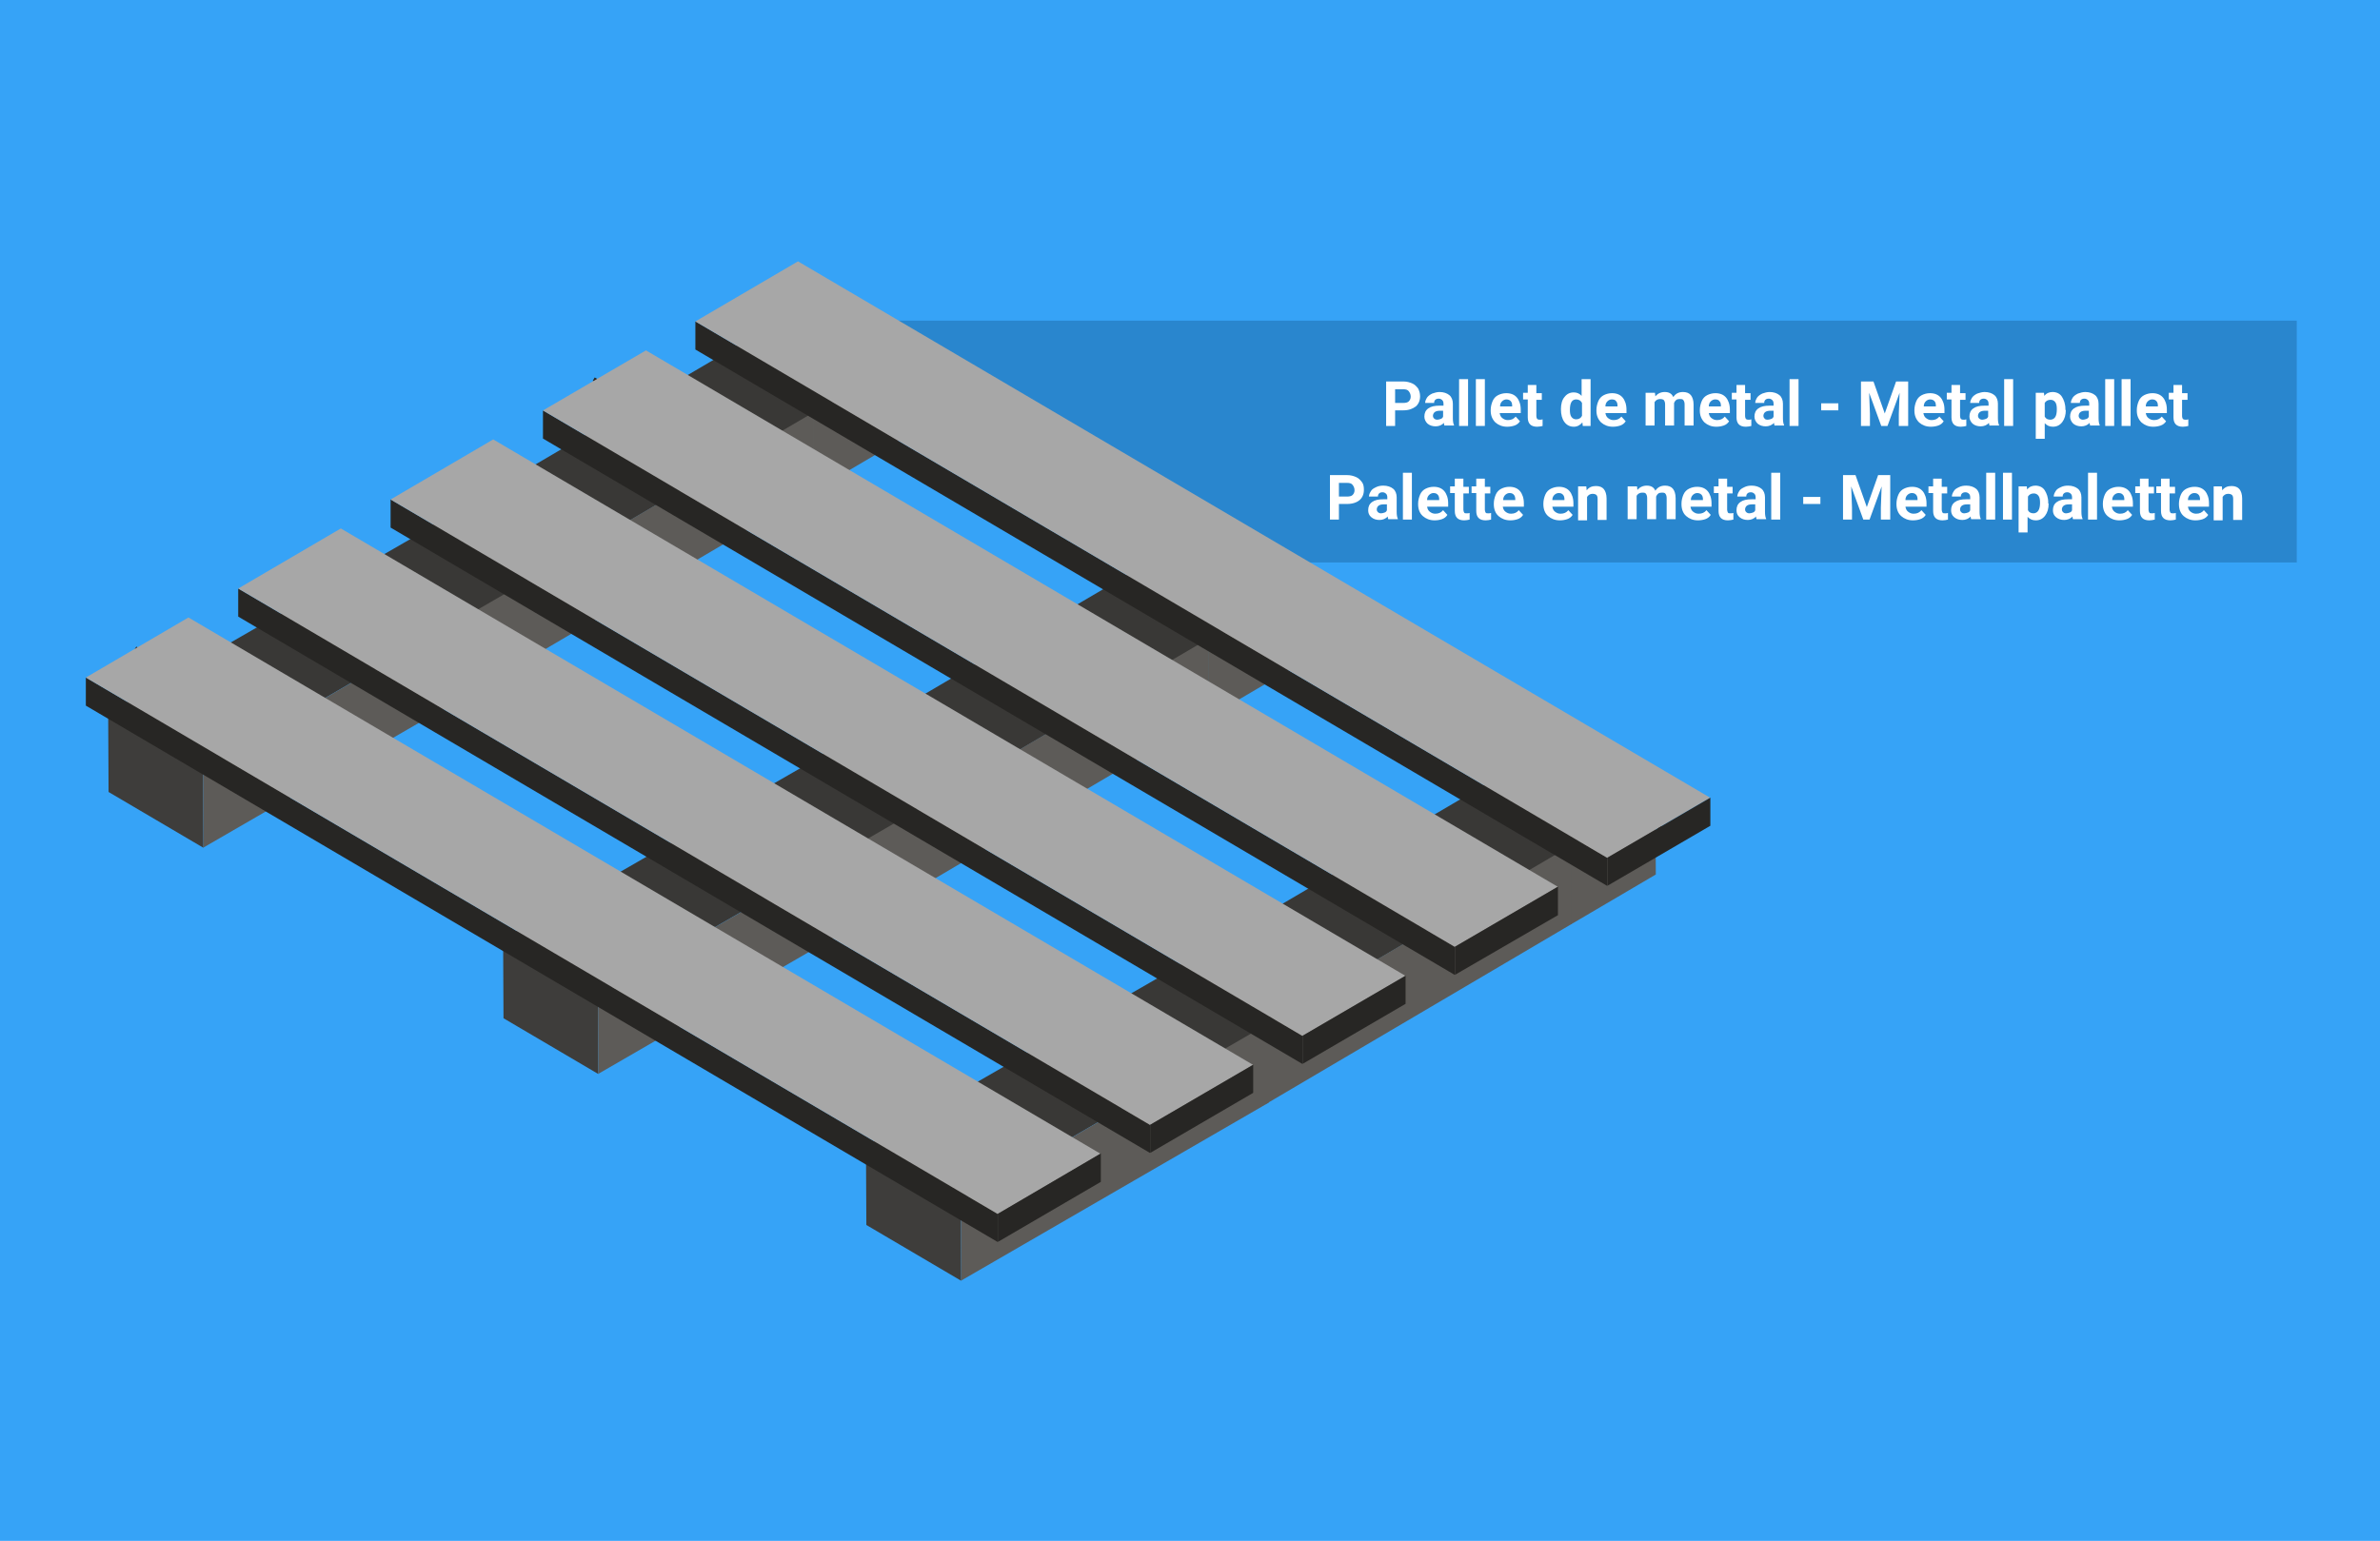 <?xml version="1.0" encoding="utf-8"?>
<!-- Generator: Adobe Illustrator 25.2.3, SVG Export Plug-In . SVG Version: 6.00 Build 0)  -->
<svg version="1.1" id="Capa_1" xmlns="http://www.w3.org/2000/svg" xmlns:xlink="http://www.w3.org/1999/xlink" x="0px" y="0px"
	 viewBox="0 0 610 395" style="enable-background:new 0 0 610 395;" xml:space="preserve">
<style type="text/css">
	.st0{fill:#36A3F7;}
	.st1{fill:none;stroke:#272624;}
	.st2{fill:#2986CE;}
	.st3{enable-background:new    ;}
	.st4{fill:#FFFFFF;}
	.st5{fill:#393836;}
	.st6{fill:#5D5B58;}
	.st7{fill:#3E3D3B;}
	.st8{fill:#272624;}
	.st9{fill:#A7A7A7;}
</style>
<g id="Grupo_146946" transform="translate(6201 -200)">
	<g id="Grupo_102783" transform="translate(-88 201)">
		<path id="Trazado_159227" class="st0" d="M-6113-1h610v395h-610V-1z"/>
		<g id="Grupo_102777" transform="translate(-16.83 -31.308)">
			<line id="Línea_338" class="st1" x1="-6061.5" y1="196.5" x2="-5826.5" y2="334.5"/>
			<line id="Línea_339" class="st1" x1="-6021.5" y1="174.5" x2="-5786.5" y2="312.5"/>
			<line id="Línea_340" class="st1" x1="-5983.5" y1="151.5" x2="-5748.5" y2="289.5"/>
			<line id="Línea_341" class="st1" x1="-5944" y1="127.5" x2="-5709" y2="265.5"/>
			<line id="Línea_342" class="st1" x1="-5904" y1="105.5" x2="-5669" y2="243.5"/>
			<g id="Grupo_102774">
				<path id="Trazado_159226" class="st2" d="M-5868.7,112.5h361.2v62h-301.7L-5868.7,112.5z"/>
				<g class="st3">
					<path class="st4" d="M-5738.6,135.5v4h-2.3v-11.4h4.4c0.9,0,1.6,0.2,2.3,0.5s1.1,0.8,1.5,1.3c0.3,0.6,0.5,1.2,0.5,2
						c0,1.1-0.4,2-1.1,2.6c-0.8,0.6-1.8,1-3.2,1H-5738.6z M-5738.6,133.6h2.1c0.6,0,1.1-0.1,1.4-0.4c0.3-0.3,0.5-0.7,0.5-1.2
						c0-0.6-0.2-1-0.5-1.4s-0.8-0.5-1.4-0.5h-2.1V133.6z"/>
					<path class="st4" d="M-5725.9,139.5c-0.1-0.2-0.2-0.5-0.2-0.8c-0.5,0.6-1.3,0.9-2.1,0.9c-0.8,0-1.5-0.2-2.1-0.7
						c-0.5-0.5-0.8-1.1-0.8-1.8c0-0.9,0.3-1.6,1-2.1s1.6-0.7,2.9-0.7h1v-0.5c0-0.4-0.1-0.7-0.3-0.9c-0.2-0.2-0.5-0.4-0.9-0.4
						c-0.4,0-0.7,0.1-0.9,0.3c-0.2,0.2-0.3,0.4-0.3,0.8h-2.3c0-0.5,0.2-0.9,0.5-1.4c0.3-0.4,0.7-0.7,1.3-1c0.6-0.2,1.2-0.4,1.9-0.4
						c1,0,1.9,0.3,2.5,0.8c0.6,0.5,0.9,1.3,0.9,2.2v3.7c0,0.8,0.1,1.4,0.3,1.8v0.1H-5725.9z M-5727.8,137.9c0.3,0,0.6-0.1,0.9-0.2
						s0.5-0.3,0.6-0.6v-1.5h-0.8c-1.1,0-1.7,0.4-1.8,1.2l0,0.1c0,0.3,0.1,0.5,0.3,0.7C-5728.4,137.8-5728.1,137.9-5727.8,137.9z"/>
					<path class="st4" d="M-5719.9,139.5h-2.3v-12h2.3V139.5z"/>
					<path class="st4" d="M-5715.6,139.5h-2.3v-12h2.3V139.5z"/>
					<path class="st4" d="M-5709.9,139.7c-1.2,0-2.2-0.4-3-1.1c-0.8-0.8-1.2-1.8-1.2-3v-0.2c0-0.8,0.2-1.6,0.5-2.3s0.8-1.2,1.4-1.5
						s1.3-0.5,2.1-0.5c1.2,0,2.1,0.4,2.7,1.1s1,1.8,1,3.1v0.9h-5.4c0.1,0.6,0.3,1,0.7,1.3s0.8,0.5,1.4,0.5c0.9,0,1.5-0.3,2-0.9
						l1.1,1.2c-0.3,0.5-0.8,0.9-1.4,1.1S-5709.2,139.7-5709.9,139.7z M-5710.1,132.7c-0.4,0-0.8,0.2-1.1,0.5
						c-0.3,0.3-0.5,0.7-0.5,1.3h3.1v-0.2c0-0.5-0.1-0.9-0.4-1.2C-5709.3,132.8-5709.7,132.7-5710.1,132.7z"/>
					<path class="st4" d="M-5702.4,129v2.1h1.4v1.7h-1.4v4.2c0,0.3,0.1,0.5,0.2,0.7c0.1,0.1,0.3,0.2,0.7,0.2c0.2,0,0.5,0,0.7-0.1
						v1.7c-0.4,0.1-0.9,0.2-1.4,0.2c-1.6,0-2.4-0.8-2.4-2.4v-4.6h-1.2V131h1.2V129H-5702.4z"/>
					<path class="st4" d="M-5696.1,135.2c0-1.3,0.3-2.4,0.9-3.1c0.6-0.8,1.4-1.2,2.4-1.2c0.8,0,1.5,0.3,2,0.9v-4.3h2.3v12h-2
						l-0.1-0.9c-0.6,0.7-1.3,1.1-2.2,1.1c-1,0-1.8-0.4-2.4-1.2S-5696.1,136.6-5696.1,135.2z M-5693.8,135.4c0,0.8,0.1,1.4,0.4,1.8
						c0.3,0.4,0.7,0.6,1.2,0.6c0.7,0,1.2-0.3,1.5-0.9v-3.3c-0.3-0.6-0.8-0.9-1.5-0.9C-5693.3,132.7-5693.8,133.6-5693.8,135.4z"/>
					<path class="st4" d="M-5682.8,139.7c-1.2,0-2.2-0.4-3-1.1c-0.8-0.8-1.2-1.8-1.2-3v-0.2c0-0.8,0.2-1.6,0.5-2.3s0.8-1.2,1.4-1.5
						s1.3-0.5,2.1-0.5c1.2,0,2.1,0.4,2.7,1.1s1,1.8,1,3.1v0.9h-5.4c0.1,0.6,0.3,1,0.7,1.3s0.8,0.5,1.4,0.5c0.9,0,1.5-0.3,2-0.9
						l1.1,1.2c-0.3,0.5-0.8,0.9-1.4,1.1S-5682.1,139.7-5682.8,139.7z M-5683.1,132.7c-0.4,0-0.8,0.2-1.1,0.5
						c-0.3,0.3-0.5,0.7-0.5,1.3h3.1v-0.2c0-0.5-0.1-0.9-0.4-1.2C-5682.2,132.8-5682.6,132.7-5683.1,132.7z"/>
					<path class="st4" d="M-5672,131l0.1,0.9c0.6-0.7,1.4-1.1,2.4-1.1c1.1,0,1.8,0.4,2.2,1.3c0.6-0.9,1.4-1.3,2.5-1.3
						c0.9,0,1.6,0.3,2,0.8c0.4,0.5,0.7,1.3,0.7,2.4v5.4h-2.3v-5.4c0-0.5-0.1-0.8-0.3-1.1s-0.5-0.3-1-0.3c-0.7,0-1.1,0.3-1.4,1l0,5.8
						h-2.3v-5.4c0-0.5-0.1-0.8-0.3-1.1c-0.2-0.2-0.5-0.3-1-0.3c-0.6,0-1.1,0.3-1.4,0.8v6h-2.3V131H-5672z"/>
					<path class="st4" d="M-5656.3,139.7c-1.2,0-2.2-0.4-3-1.1c-0.8-0.8-1.2-1.8-1.2-3v-0.2c0-0.8,0.2-1.6,0.5-2.3s0.8-1.2,1.4-1.5
						s1.3-0.5,2.1-0.5c1.2,0,2.1,0.4,2.7,1.1s1,1.8,1,3.1v0.9h-5.4c0.1,0.6,0.3,1,0.7,1.3s0.8,0.5,1.4,0.5c0.9,0,1.5-0.3,2-0.9
						l1.1,1.2c-0.3,0.5-0.8,0.9-1.4,1.1S-5655.6,139.7-5656.3,139.7z M-5656.6,132.7c-0.4,0-0.8,0.2-1.1,0.5
						c-0.3,0.3-0.5,0.7-0.5,1.3h3.1v-0.2c0-0.5-0.1-0.9-0.4-1.2C-5655.7,132.8-5656.1,132.7-5656.6,132.7z"/>
					<path class="st4" d="M-5648.9,129v2.1h1.4v1.7h-1.4v4.2c0,0.3,0.1,0.5,0.2,0.7c0.1,0.1,0.3,0.2,0.7,0.2c0.2,0,0.5,0,0.7-0.1
						v1.7c-0.4,0.1-0.9,0.2-1.4,0.2c-1.6,0-2.4-0.8-2.4-2.4v-4.6h-1.2V131h1.2V129H-5648.9z"/>
					<path class="st4" d="M-5641.3,139.5c-0.1-0.2-0.2-0.5-0.2-0.8c-0.5,0.6-1.3,0.9-2.1,0.9c-0.8,0-1.5-0.2-2.1-0.7
						c-0.5-0.5-0.8-1.1-0.8-1.8c0-0.9,0.3-1.6,1-2.1s1.6-0.7,2.9-0.7h1v-0.5c0-0.4-0.1-0.7-0.3-0.9c-0.2-0.2-0.5-0.4-0.9-0.4
						c-0.4,0-0.7,0.1-0.9,0.3c-0.2,0.2-0.3,0.4-0.3,0.8h-2.3c0-0.5,0.2-0.9,0.5-1.4c0.3-0.4,0.7-0.7,1.3-1c0.6-0.2,1.2-0.4,1.9-0.4
						c1,0,1.9,0.3,2.5,0.8c0.6,0.5,0.9,1.3,0.9,2.2v3.7c0,0.8,0.1,1.4,0.3,1.8v0.1H-5641.3z M-5643.1,137.9c0.3,0,0.6-0.1,0.9-0.2
						s0.5-0.3,0.6-0.6v-1.5h-0.8c-1.1,0-1.7,0.4-1.8,1.2l0,0.1c0,0.3,0.1,0.5,0.3,0.7C-5643.8,137.8-5643.5,137.9-5643.1,137.9z"/>
					<path class="st4" d="M-5635.2,139.5h-2.3v-12h2.3V139.5z"/>
					<path class="st4" d="M-5625,135.5h-4.4v-1.8h4.4V135.5z"/>
					<path class="st4" d="M-5616,128.1l2.9,8.2l2.9-8.2h3.1v11.4h-2.4v-3.1l0.2-5.4l-3.1,8.5h-1.6l-3.1-8.5l0.2,5.4v3.1h-2.3v-11.4
						H-5616z"/>
					<path class="st4" d="M-5601.3,139.7c-1.2,0-2.2-0.4-3-1.1c-0.8-0.8-1.2-1.8-1.2-3v-0.2c0-0.8,0.2-1.6,0.5-2.3s0.8-1.2,1.4-1.5
						s1.3-0.5,2.1-0.5c1.2,0,2.1,0.4,2.7,1.1s1,1.8,1,3.1v0.9h-5.4c0.1,0.6,0.3,1,0.7,1.3s0.8,0.5,1.4,0.5c0.9,0,1.5-0.3,2-0.9
						l1.1,1.2c-0.3,0.5-0.8,0.9-1.4,1.1S-5600.6,139.7-5601.3,139.7z M-5601.5,132.7c-0.4,0-0.8,0.2-1.1,0.5
						c-0.3,0.3-0.5,0.7-0.5,1.3h3.1v-0.2c0-0.5-0.1-0.9-0.4-1.2C-5600.7,132.8-5601.1,132.7-5601.5,132.7z"/>
					<path class="st4" d="M-5593.8,129v2.1h1.4v1.7h-1.4v4.2c0,0.3,0.1,0.5,0.2,0.7c0.1,0.1,0.3,0.2,0.7,0.2c0.2,0,0.5,0,0.7-0.1
						v1.7c-0.4,0.1-0.9,0.2-1.4,0.2c-1.6,0-2.4-0.8-2.4-2.4v-4.6h-1.2V131h1.2V129H-5593.8z"/>
					<path class="st4" d="M-5586.2,139.5c-0.1-0.2-0.2-0.5-0.2-0.8c-0.5,0.6-1.3,0.9-2.1,0.9c-0.8,0-1.5-0.2-2.1-0.7
						c-0.5-0.5-0.8-1.1-0.8-1.8c0-0.9,0.3-1.6,1-2.1s1.6-0.7,2.9-0.7h1v-0.5c0-0.4-0.1-0.7-0.3-0.9c-0.2-0.2-0.5-0.4-0.9-0.4
						c-0.4,0-0.7,0.1-0.9,0.3c-0.2,0.2-0.3,0.4-0.3,0.8h-2.3c0-0.5,0.2-0.9,0.5-1.4c0.3-0.4,0.7-0.7,1.3-1c0.6-0.2,1.2-0.4,1.9-0.4
						c1,0,1.9,0.3,2.5,0.8c0.6,0.5,0.9,1.3,0.9,2.2v3.7c0,0.8,0.1,1.4,0.3,1.8v0.1H-5586.2z M-5588.1,137.9c0.3,0,0.6-0.1,0.9-0.2
						s0.5-0.3,0.6-0.6v-1.5h-0.8c-1.1,0-1.7,0.4-1.8,1.2l0,0.1c0,0.3,0.1,0.5,0.3,0.7C-5588.7,137.8-5588.4,137.9-5588.1,137.9z"/>
					<path class="st4" d="M-5580.2,139.5h-2.3v-12h2.3V139.5z"/>
					<path class="st4" d="M-5566.7,135.4c0,1.3-0.3,2.3-0.9,3.1c-0.6,0.8-1.4,1.2-2.4,1.2c-0.9,0-1.5-0.3-2.1-0.9v4h-2.3V131h2.1
						l0.1,0.8c0.5-0.7,1.3-1,2.1-1c1,0,1.9,0.4,2.4,1.2s0.9,1.8,0.9,3.2V135.4z M-5569,135.2c0-0.8-0.1-1.4-0.4-1.8
						c-0.3-0.4-0.7-0.6-1.2-0.6c-0.7,0-1.2,0.3-1.5,0.8v3.5c0.3,0.6,0.8,0.8,1.5,0.8C-5569.5,137.8-5569,137-5569,135.2z"/>
					<path class="st4" d="M-5560.4,139.5c-0.1-0.2-0.2-0.5-0.2-0.8c-0.5,0.6-1.3,0.9-2.1,0.9c-0.8,0-1.5-0.2-2.1-0.7
						c-0.5-0.5-0.8-1.1-0.8-1.8c0-0.9,0.3-1.6,1-2.1s1.6-0.7,2.9-0.7h1v-0.5c0-0.4-0.1-0.7-0.3-0.9c-0.2-0.2-0.5-0.4-0.9-0.4
						c-0.4,0-0.7,0.1-0.9,0.3c-0.2,0.2-0.3,0.4-0.3,0.8h-2.3c0-0.5,0.2-0.9,0.5-1.4c0.3-0.4,0.7-0.7,1.3-1c0.6-0.2,1.2-0.4,1.9-0.4
						c1,0,1.9,0.3,2.5,0.8c0.6,0.5,0.9,1.3,0.9,2.2v3.7c0,0.8,0.1,1.4,0.3,1.8v0.1H-5560.4z M-5562.3,137.9c0.3,0,0.6-0.1,0.9-0.2
						s0.5-0.3,0.6-0.6v-1.5h-0.8c-1.1,0-1.7,0.4-1.8,1.2l0,0.1c0,0.3,0.1,0.5,0.3,0.7C-5562.9,137.8-5562.6,137.9-5562.3,137.9z"/>
					<path class="st4" d="M-5554.3,139.5h-2.3v-12h2.3V139.5z"/>
					<path class="st4" d="M-5550.1,139.5h-2.3v-12h2.3V139.5z"/>
					<path class="st4" d="M-5544.3,139.7c-1.2,0-2.2-0.4-3-1.1c-0.8-0.8-1.2-1.8-1.2-3v-0.2c0-0.8,0.2-1.6,0.5-2.3s0.8-1.2,1.4-1.5
						s1.3-0.5,2.1-0.5c1.2,0,2.1,0.4,2.7,1.1s1,1.8,1,3.1v0.9h-5.4c0.1,0.6,0.3,1,0.7,1.3s0.8,0.5,1.4,0.5c0.9,0,1.5-0.3,2-0.9
						l1.1,1.2c-0.3,0.5-0.8,0.9-1.4,1.1S-5543.6,139.7-5544.3,139.7z M-5544.6,132.7c-0.4,0-0.8,0.2-1.1,0.5
						c-0.3,0.3-0.5,0.7-0.5,1.3h3.1v-0.2c0-0.5-0.1-0.9-0.4-1.2C-5543.8,132.8-5544.1,132.7-5544.6,132.7z"/>
					<path class="st4" d="M-5536.9,129v2.1h1.4v1.7h-1.4v4.2c0,0.3,0.1,0.5,0.2,0.7c0.1,0.1,0.3,0.2,0.7,0.2c0.2,0,0.5,0,0.7-0.1
						v1.7c-0.4,0.1-0.9,0.2-1.4,0.2c-1.6,0-2.4-0.8-2.4-2.4v-4.6h-1.2V131h1.2V129H-5536.9z"/>
				</g>
				<g class="st3">
					<path class="st4" d="M-5753,159.5v4h-2.3v-11.4h4.4c0.9,0,1.6,0.2,2.3,0.5s1.1,0.8,1.5,1.3s0.5,1.2,0.5,2c0,1.1-0.4,2-1.1,2.6
						s-1.8,1-3.2,1H-5753z M-5753,157.6h2.1c0.6,0,1.1-0.1,1.4-0.4s0.5-0.7,0.5-1.2c0-0.6-0.2-1-0.5-1.4s-0.8-0.5-1.4-0.5h-2.1
						V157.6z"/>
					<path class="st4" d="M-5740.3,163.5c-0.1-0.2-0.2-0.5-0.2-0.8c-0.5,0.6-1.3,0.9-2.1,0.9c-0.8,0-1.5-0.2-2.1-0.7
						s-0.8-1.1-0.8-1.8c0-0.9,0.3-1.6,1-2.1s1.6-0.7,2.9-0.7h1v-0.5c0-0.4-0.1-0.7-0.3-0.9s-0.5-0.4-0.9-0.4c-0.4,0-0.7,0.1-0.9,0.3
						s-0.3,0.4-0.3,0.8h-2.3c0-0.5,0.2-0.9,0.5-1.4s0.7-0.7,1.3-1s1.2-0.4,1.9-0.4c1,0,1.9,0.3,2.5,0.8s0.9,1.3,0.9,2.2v3.7
						c0,0.8,0.1,1.4,0.3,1.8v0.1H-5740.3z M-5742.2,161.9c0.3,0,0.6-0.1,0.9-0.2s0.5-0.3,0.6-0.6v-1.5h-0.8c-1.1,0-1.7,0.4-1.8,1.2
						l0,0.1c0,0.3,0.1,0.5,0.3,0.7S-5742.5,161.9-5742.2,161.9z"/>
					<path class="st4" d="M-5734.3,163.5h-2.3v-12h2.3V163.5z"/>
					<path class="st4" d="M-5728.5,163.7c-1.2,0-2.2-0.4-3-1.1s-1.2-1.8-1.2-3v-0.2c0-0.8,0.2-1.6,0.5-2.3s0.8-1.2,1.4-1.5
						s1.3-0.5,2.1-0.5c1.2,0,2.1,0.4,2.7,1.1s1,1.8,1,3.1v0.9h-5.4c0.1,0.6,0.3,1,0.7,1.3s0.8,0.5,1.4,0.5c0.9,0,1.5-0.3,2-0.9
						l1.1,1.2c-0.3,0.5-0.8,0.9-1.4,1.1S-5727.8,163.7-5728.5,163.7z M-5728.8,156.7c-0.4,0-0.8,0.2-1.1,0.5s-0.5,0.7-0.5,1.3h3.1
						v-0.2c0-0.5-0.1-0.9-0.4-1.2S-5728.3,156.7-5728.8,156.7z"/>
					<path class="st4" d="M-5721.1,153v2.1h1.4v1.7h-1.4v4.2c0,0.3,0.1,0.5,0.2,0.7s0.3,0.2,0.7,0.2c0.2,0,0.5,0,0.7-0.1v1.7
						c-0.4,0.1-0.9,0.2-1.4,0.2c-1.6,0-2.4-0.8-2.4-2.4v-4.6h-1.2V155h1.2V153H-5721.1z"/>
					<path class="st4" d="M-5715.6,153v2.1h1.4v1.7h-1.4v4.2c0,0.3,0.1,0.5,0.2,0.7s0.3,0.2,0.7,0.2c0.2,0,0.5,0,0.7-0.1v1.7
						c-0.4,0.1-0.9,0.2-1.4,0.2c-1.6,0-2.4-0.8-2.4-2.4v-4.6h-1.2V155h1.2V153H-5715.6z"/>
					<path class="st4" d="M-5709.1,163.7c-1.2,0-2.2-0.4-3-1.1s-1.2-1.8-1.2-3v-0.2c0-0.8,0.2-1.6,0.5-2.3s0.8-1.2,1.4-1.5
						s1.3-0.5,2.1-0.5c1.2,0,2.1,0.4,2.7,1.1s1,1.8,1,3.1v0.9h-5.4c0.1,0.6,0.3,1,0.7,1.3s0.8,0.5,1.4,0.5c0.9,0,1.5-0.3,2-0.9
						l1.1,1.2c-0.3,0.5-0.8,0.9-1.4,1.1S-5708.4,163.7-5709.1,163.7z M-5709.3,156.7c-0.4,0-0.8,0.2-1.1,0.5s-0.5,0.7-0.5,1.3h3.1
						v-0.2c0-0.5-0.1-0.9-0.4-1.2S-5708.8,156.7-5709.3,156.7z"/>
					<path class="st4" d="M-5696.4,163.7c-1.2,0-2.2-0.4-3-1.1s-1.2-1.8-1.2-3v-0.2c0-0.8,0.2-1.6,0.5-2.3s0.8-1.2,1.4-1.5
						s1.3-0.5,2.1-0.5c1.2,0,2.1,0.4,2.7,1.1s1,1.8,1,3.1v0.9h-5.4c0.1,0.6,0.3,1,0.7,1.3s0.8,0.5,1.4,0.5c0.9,0,1.5-0.3,2-0.9
						l1.1,1.2c-0.3,0.5-0.8,0.9-1.4,1.1S-5695.7,163.7-5696.4,163.7z M-5696.7,156.7c-0.4,0-0.8,0.2-1.1,0.5s-0.5,0.7-0.5,1.3h3.1
						v-0.2c0-0.5-0.1-0.9-0.4-1.2S-5696.2,156.7-5696.7,156.7z"/>
					<path class="st4" d="M-5689.6,155l0.1,1c0.6-0.8,1.4-1.1,2.4-1.1c0.9,0,1.6,0.3,2,0.8s0.7,1.3,0.7,2.4v5.5h-2.3v-5.4
						c0-0.5-0.1-0.8-0.3-1s-0.6-0.3-1-0.3c-0.6,0-1.1,0.3-1.4,0.8v6h-2.3V155H-5689.6z"/>
					<path class="st4" d="M-5676.6,155l0.1,0.9c0.6-0.7,1.4-1.1,2.4-1.1c1.1,0,1.8,0.4,2.2,1.3c0.6-0.9,1.4-1.3,2.5-1.3
						c0.9,0,1.6,0.3,2,0.8s0.7,1.3,0.7,2.4v5.4h-2.3v-5.4c0-0.5-0.1-0.8-0.3-1.1s-0.5-0.3-1-0.3c-0.7,0-1.1,0.3-1.4,1l0,5.8h-2.3
						v-5.4c0-0.5-0.1-0.8-0.3-1.1s-0.5-0.3-1-0.3c-0.6,0-1.1,0.3-1.4,0.8v6h-2.3V155H-5676.6z"/>
					<path class="st4" d="M-5661,163.7c-1.2,0-2.2-0.4-3-1.1s-1.2-1.8-1.2-3v-0.2c0-0.8,0.2-1.6,0.5-2.3s0.8-1.2,1.4-1.5
						s1.3-0.5,2.1-0.5c1.2,0,2.1,0.4,2.7,1.1s1,1.8,1,3.1v0.9h-5.4c0.1,0.6,0.3,1,0.7,1.3s0.8,0.5,1.4,0.5c0.9,0,1.5-0.3,2-0.9
						l1.1,1.2c-0.3,0.5-0.8,0.9-1.4,1.1S-5660.3,163.7-5661,163.7z M-5661.2,156.7c-0.4,0-0.8,0.2-1.1,0.5s-0.5,0.7-0.5,1.3h3.1
						v-0.2c0-0.5-0.1-0.9-0.4-1.2S-5660.8,156.7-5661.2,156.7z"/>
					<path class="st4" d="M-5653.5,153v2.1h1.4v1.7h-1.4v4.2c0,0.3,0.1,0.5,0.2,0.7s0.3,0.2,0.7,0.2c0.2,0,0.5,0,0.7-0.1v1.7
						c-0.4,0.1-0.9,0.2-1.4,0.2c-1.6,0-2.4-0.8-2.4-2.4v-4.6h-1.2V155h1.2V153H-5653.5z"/>
					<path class="st4" d="M-5645.9,163.5c-0.1-0.2-0.2-0.5-0.2-0.8c-0.5,0.6-1.3,0.9-2.1,0.9c-0.8,0-1.5-0.2-2.1-0.7
						s-0.8-1.1-0.8-1.8c0-0.9,0.3-1.6,1-2.1s1.6-0.7,2.9-0.7h1v-0.5c0-0.4-0.1-0.7-0.3-0.9s-0.5-0.4-0.9-0.4c-0.4,0-0.7,0.1-0.9,0.3
						s-0.3,0.4-0.3,0.8h-2.3c0-0.5,0.2-0.9,0.5-1.4s0.7-0.7,1.3-1s1.2-0.4,1.9-0.4c1,0,1.9,0.3,2.5,0.8s0.9,1.3,0.9,2.2v3.7
						c0,0.8,0.1,1.4,0.3,1.8v0.1H-5645.9z M-5647.8,161.9c0.3,0,0.6-0.1,0.9-0.2s0.5-0.3,0.6-0.6v-1.5h-0.8c-1.1,0-1.7,0.4-1.8,1.2
						l0,0.1c0,0.3,0.1,0.5,0.3,0.7S-5648.1,161.9-5647.8,161.9z"/>
					<path class="st4" d="M-5639.9,163.5h-2.3v-12h2.3V163.5z"/>
					<path class="st4" d="M-5629.6,159.5h-4.4v-1.8h4.4V159.5z"/>
					<path class="st4" d="M-5620.6,152.1l2.9,8.2l2.9-8.2h3.1v11.4h-2.4v-3.1l0.2-5.4l-3.1,8.5h-1.6l-3.1-8.5l0.2,5.4v3.1h-2.3
						v-11.4H-5620.6z"/>
					<path class="st4" d="M-5605.9,163.7c-1.2,0-2.2-0.4-3-1.1s-1.2-1.8-1.2-3v-0.2c0-0.8,0.2-1.6,0.5-2.3s0.8-1.2,1.4-1.5
						s1.3-0.5,2.1-0.5c1.2,0,2.1,0.4,2.7,1.1s1,1.8,1,3.1v0.9h-5.4c0.1,0.6,0.3,1,0.7,1.3s0.8,0.5,1.4,0.5c0.9,0,1.5-0.3,2-0.9
						l1.1,1.2c-0.3,0.5-0.8,0.9-1.4,1.1S-5605.2,163.7-5605.9,163.7z M-5606.2,156.7c-0.4,0-0.8,0.2-1.1,0.5s-0.5,0.7-0.5,1.3h3.1
						v-0.2c0-0.5-0.1-0.9-0.4-1.2S-5605.7,156.7-5606.2,156.7z"/>
					<path class="st4" d="M-5598.5,153v2.1h1.4v1.7h-1.4v4.2c0,0.3,0.1,0.5,0.2,0.7s0.3,0.2,0.7,0.2c0.2,0,0.5,0,0.7-0.1v1.7
						c-0.4,0.1-0.9,0.2-1.4,0.2c-1.6,0-2.4-0.8-2.4-2.4v-4.6h-1.2V155h1.2V153H-5598.5z"/>
					<path class="st4" d="M-5590.9,163.5c-0.1-0.2-0.2-0.5-0.2-0.8c-0.5,0.6-1.3,0.9-2.1,0.9c-0.8,0-1.5-0.2-2.1-0.7
						s-0.8-1.1-0.8-1.8c0-0.9,0.3-1.6,1-2.1s1.6-0.7,2.9-0.7h1v-0.5c0-0.4-0.1-0.7-0.3-0.9s-0.5-0.4-0.9-0.4c-0.4,0-0.7,0.1-0.9,0.3
						s-0.3,0.4-0.3,0.8h-2.3c0-0.5,0.2-0.9,0.5-1.4s0.7-0.7,1.3-1s1.2-0.4,1.9-0.4c1,0,1.9,0.3,2.5,0.8s0.9,1.3,0.9,2.2v3.7
						c0,0.8,0.1,1.4,0.3,1.8v0.1H-5590.9z M-5592.7,161.9c0.3,0,0.6-0.1,0.9-0.2s0.5-0.3,0.6-0.6v-1.5h-0.8c-1.1,0-1.7,0.4-1.8,1.2
						l0,0.1c0,0.3,0.1,0.5,0.3,0.7S-5593.1,161.9-5592.7,161.9z"/>
					<path class="st4" d="M-5584.8,163.5h-2.3v-12h2.3V163.5z"/>
					<path class="st4" d="M-5580.5,163.5h-2.3v-12h2.3V163.5z"/>
					<path class="st4" d="M-5571.1,159.4c0,1.3-0.3,2.3-0.9,3.1s-1.4,1.2-2.4,1.2c-0.9,0-1.5-0.3-2.1-0.9v4h-2.3V155h2.1l0.1,0.8
						c0.5-0.7,1.3-1,2.1-1c1,0,1.9,0.4,2.4,1.2s0.9,1.8,0.9,3.2V159.4z M-5573.3,159.2c0-0.8-0.1-1.4-0.4-1.8s-0.7-0.6-1.2-0.6
						c-0.7,0-1.2,0.3-1.5,0.8v3.5c0.3,0.6,0.8,0.8,1.5,0.8C-5573.9,161.8-5573.3,161-5573.3,159.2z"/>
					<path class="st4" d="M-5564.8,163.5c-0.1-0.2-0.2-0.5-0.2-0.8c-0.5,0.6-1.3,0.9-2.1,0.9c-0.8,0-1.5-0.2-2.1-0.7
						s-0.8-1.1-0.8-1.8c0-0.9,0.3-1.6,1-2.1s1.6-0.7,2.9-0.7h1v-0.5c0-0.4-0.1-0.7-0.3-0.9s-0.5-0.4-0.9-0.4c-0.4,0-0.7,0.1-0.9,0.3
						s-0.3,0.4-0.3,0.8h-2.3c0-0.5,0.2-0.9,0.5-1.4s0.7-0.7,1.3-1s1.2-0.4,1.9-0.4c1,0,1.9,0.3,2.5,0.8s0.9,1.3,0.9,2.2v3.7
						c0,0.8,0.1,1.4,0.3,1.8v0.1H-5564.8z M-5566.6,161.9c0.3,0,0.6-0.1,0.9-0.2s0.5-0.3,0.6-0.6v-1.5h-0.8c-1.1,0-1.7,0.4-1.8,1.2
						l0,0.1c0,0.3,0.1,0.5,0.3,0.7S-5567,161.9-5566.6,161.9z"/>
					<path class="st4" d="M-5558.7,163.5h-2.3v-12h2.3V163.5z"/>
					<path class="st4" d="M-5553,163.7c-1.2,0-2.2-0.4-3-1.1s-1.2-1.8-1.2-3v-0.2c0-0.8,0.2-1.6,0.5-2.3s0.8-1.2,1.4-1.5
						s1.3-0.5,2.1-0.5c1.2,0,2.1,0.4,2.7,1.1s1,1.8,1,3.1v0.9h-5.4c0.1,0.6,0.3,1,0.7,1.3s0.8,0.5,1.4,0.5c0.9,0,1.5-0.3,2-0.9
						l1.1,1.2c-0.3,0.5-0.8,0.9-1.4,1.1S-5552.3,163.7-5553,163.7z M-5553.2,156.7c-0.4,0-0.8,0.2-1.1,0.5s-0.5,0.7-0.5,1.3h3.1
						v-0.2c0-0.5-0.1-0.9-0.4-1.2S-5552.7,156.7-5553.2,156.7z"/>
					<path class="st4" d="M-5545.5,153v2.1h1.4v1.7h-1.4v4.2c0,0.3,0.1,0.5,0.2,0.7s0.3,0.2,0.7,0.2c0.2,0,0.5,0,0.7-0.1v1.7
						c-0.4,0.1-0.9,0.2-1.4,0.2c-1.6,0-2.4-0.8-2.4-2.4v-4.6h-1.2V155h1.2V153H-5545.5z"/>
					<path class="st4" d="M-5540.1,153v2.1h1.4v1.7h-1.4v4.2c0,0.3,0.1,0.5,0.2,0.7s0.3,0.2,0.7,0.2c0.2,0,0.5,0,0.7-0.1v1.7
						c-0.4,0.1-0.9,0.2-1.4,0.2c-1.6,0-2.4-0.8-2.4-2.4v-4.6h-1.2V155h1.2V153H-5540.1z"/>
					<path class="st4" d="M-5533.5,163.7c-1.2,0-2.2-0.4-3-1.1s-1.2-1.8-1.2-3v-0.2c0-0.8,0.2-1.6,0.5-2.3s0.8-1.2,1.4-1.5
						s1.3-0.5,2.1-0.5c1.2,0,2.1,0.4,2.7,1.1s1,1.8,1,3.1v0.9h-5.4c0.1,0.6,0.3,1,0.7,1.3s0.8,0.5,1.4,0.5c0.9,0,1.5-0.3,2-0.9
						l1.1,1.2c-0.3,0.5-0.8,0.9-1.4,1.1S-5532.8,163.7-5533.5,163.7z M-5533.8,156.7c-0.4,0-0.8,0.2-1.1,0.5s-0.5,0.7-0.5,1.3h3.1
						v-0.2c0-0.5-0.1-0.9-0.4-1.2S-5533.3,156.7-5533.8,156.7z"/>
					<path class="st4" d="M-5526.7,155l0.1,1c0.6-0.8,1.4-1.1,2.4-1.1c0.9,0,1.6,0.3,2,0.8s0.7,1.3,0.7,2.4v5.5h-2.3v-5.4
						c0-0.5-0.1-0.8-0.3-1s-0.6-0.3-1-0.3c-0.6,0-1.1,0.3-1.4,0.8v6h-2.3V155H-5526.7z"/>
				</g>
			</g>
			<g id="Grupo_102770" transform="translate(-6981.83 -11462.75)">
				<g id="Grupo_102766" transform="translate(1014.609 11629.839)">
					<g id="Grupo_91654" transform="translate(156.428)">
						<g id="Grupo_91653" transform="translate(0)">
							<g id="Grupo_91650" transform="translate(0 12.65)">
								<path id="Trazado_132055" class="st5" d="M24.3,14.3L0,0l0.1,20.2l24.3,14.3L24.3,14.3z"/>
							</g>
							<g id="Grupo_91651" transform="translate(0.002)">
								<path id="Trazado_132056" class="st5" d="M46,14.3L21.6,0L0,12.6l24.3,14.3L46,14.3z"/>
							</g>
							<g id="Grupo_91652" transform="translate(24.312 14.298)">
								<path id="Trazado_132057" class="st6" d="M0,12.6l0.1,20.2l21.6-12.7L21.6,0L0,12.6z"/>
							</g>
						</g>
					</g>
					<g id="Grupo_91649" transform="translate(78.381 45.871)">
						<g id="Grupo_91648" transform="translate(0)">
							<g id="Grupo_91645" transform="translate(0.001 12.65)">
								<path id="Trazado_132052" class="st5" d="M24.3,14.3L0,0l0.1,20.3l24.3,14.3L24.3,14.3z"/>
							</g>
							<g id="Grupo_91646" transform="translate(0)">
								<path id="Trazado_132053" class="st5" d="M102.6-19L78.3-33.3L0,12.7L24.3,27L102.6-19z"/>
							</g>
							<g id="Grupo_91647" transform="translate(24.309 14.298)">
								<path id="Trazado_132054" class="st6" d="M0,12.6l0.1,20.3l78.1-46v-20.2L0,12.6z"/>
							</g>
						</g>
					</g>
					<g id="Grupo_91644" transform="translate(0 91.295)">
						<g id="Grupo_91643">
							<g id="Grupo_91640" transform="translate(0 12.65)">
								<path id="Trazado_132049" class="st7" d="M24.3,14.3L0,0l0.1,20.3l24.3,14.3L24.3,14.3z"/>
							</g>
							<g id="Grupo_91641" transform="translate(0)">
								<path id="Trazado_132050" class="st5" d="M103.1-18.7L79.4-33L0,12.7L24.3,27L103.1-18.7z"/>
							</g>
							<g id="Grupo_91642" transform="translate(24.309 14.298)">
								<path id="Trazado_132051" class="st6" d="M0,12.7l0.1,20.2l78.8-45.6l-0.4-20.1L0,12.7z"/>
							</g>
						</g>
					</g>
				</g>
				<g id="Grupo_102773" transform="translate(1107.609 11682.839)">
					<g id="Grupo_91654-2" transform="translate(156.428)">
						<g id="Grupo_91653-2" transform="translate(0)">
							<g id="Grupo_91650-2" transform="translate(0 12.65)">
								<path id="Trazado_132055-2" class="st5" d="M24.3,14.3L0,0l0.1,20.2l24.3,14.3L24.3,14.3z"/>
							</g>
							<g id="Grupo_91651-2" transform="translate(0.002)">
								<path id="Trazado_132056-2" class="st5" d="M46,14.3L21.6,0L0,12.6l24.3,14.3L46,14.3z"/>
							</g>
							<g id="Grupo_91652-2" transform="translate(24.312 14.298)">
								<path id="Trazado_132057-2" class="st6" d="M0,12.6l0.1,20.2l21.6-12.7L21.6,0L0,12.6z"/>
							</g>
						</g>
					</g>
					<g id="Grupo_91649-2" transform="translate(78.381 45.871)">
						<g id="Grupo_91648-2" transform="translate(0)">
							<g id="Grupo_91645-2" transform="translate(0.001 12.65)">
								<path id="Trazado_132052-2" class="st5" d="M24.3,14.3L0,0l0.1,20.3l24.3,14.3L24.3,14.3z"/>
							</g>
							<g id="Grupo_91646-2" transform="translate(0)">
								<path id="Trazado_132053-2" class="st5" d="M102.6-19L78.3-33.3L0,12.7L24.3,27L102.6-19z"/>
							</g>
							<g id="Grupo_91647-2" transform="translate(24.309 14.298)">
								<path id="Trazado_132054-2" class="st6" d="M0,12.6l0.1,20.3l78.1-46v-20.2L0,12.6z"/>
							</g>
						</g>
					</g>
					<g id="Grupo_91644-2" transform="translate(0 91.295)">
						<g id="Grupo_91643-2">
							<g id="Grupo_91640-2" transform="translate(0 12.65)">
								<path id="Trazado_132049-2" class="st7" d="M24.3,14.3L0,0l0.1,20.3l24.3,14.3L24.3,14.3z"/>
							</g>
							<g id="Grupo_91641-2" transform="translate(0)">
								<path id="Trazado_132050-2" class="st5" d="M103.1-18.7L79.4-33L0,12.7L24.3,27L103.1-18.7z"/>
							</g>
							<g id="Grupo_91642-2" transform="translate(24.309 14.298)">
								<path id="Trazado_132051-2" class="st6" d="M0,12.7l0.1,20.2l78.8-45.6l-0.4-20.1L0,12.7z"/>
							</g>
						</g>
					</g>
				</g>
				<g id="Grupo_102772" transform="translate(913.386 11571.839)">
					<g id="Grupo_91654-3" transform="translate(156.428)">
						<g id="Grupo_91653-3" transform="translate(0)">
							<g id="Grupo_91650-3" transform="translate(0 12.65)">
								<path id="Trazado_132055-3" class="st5" d="M24.3,14.3L0,0l0.1,20.2l24.3,14.3L24.3,14.3z"/>
							</g>
							<g id="Grupo_91651-3" transform="translate(0.002)">
								<path id="Trazado_132056-3" class="st5" d="M46,14.3L21.6,0L0,12.6l24.3,14.3L46,14.3z"/>
							</g>
							<g id="Grupo_91652-3" transform="translate(24.312 14.298)">
								<path id="Trazado_132057-3" class="st6" d="M0,12.6l0.1,20.2l21.6-12.7L21.6,0L0,12.6z"/>
							</g>
						</g>
					</g>
					<g id="Grupo_91649-3" transform="translate(78.381 45.871)">
						<g id="Grupo_91648-3" transform="translate(0)">
							<g id="Grupo_91645-3" transform="translate(0.001 12.65)">
								<path id="Trazado_132052-3" class="st5" d="M24.3,14.3L0,0l0.1,20.3l24.3,14.3L24.3,14.3z"/>
							</g>
							<g id="Grupo_91646-3" transform="translate(0)">
								<path id="Trazado_132053-3" class="st5" d="M102.6-19L78.3-33.3L0,12.7L24.3,27L102.6-19z"/>
							</g>
							<g id="Grupo_91647-3" transform="translate(24.309 14.298)">
								<path id="Trazado_132054-3" class="st6" d="M0,12.6l0.1,20.3l78.1-46v-20.2L0,12.6z"/>
							</g>
						</g>
					</g>
					<g id="Grupo_91644-3" transform="translate(0 91.295)">
						<g id="Grupo_91643-3">
							<g id="Grupo_91640-3" transform="translate(0 12.65)">
								<path id="Trazado_132049-3" class="st7" d="M24.3,14.3L0,0l0.1,20.3l24.3,14.3L24.3,14.3z"/>
							</g>
							<g id="Grupo_91641-3" transform="translate(0)">
								<path id="Trazado_132050-3" class="st5" d="M103.1-18.7L79.4-33L0,12.7L24.3,27L103.1-18.7z"/>
							</g>
							<g id="Grupo_91642-3" transform="translate(24.309 14.298)">
								<path id="Trazado_132051-3" class="st6" d="M0,12.7l0.1,20.2l78.8-45.6l-0.4-20.1L0,12.7z"/>
							</g>
						</g>
					</g>
				</g>
				<g id="Grupo_102764" transform="translate(907.66 11560.058)">
					<g id="Grupo_91659" transform="translate(156.226)">
						<g id="Grupo_91656" transform="translate(0.001 15.397)">
							<path id="Trazado_132058" class="st8" d="M233.7,137.5L0,0l0,7.2l233.7,137.5L233.7,137.5z"/>
						</g>
						<g id="Grupo_91657" transform="translate(0)">
							<path id="Trazado_132059" class="st9" d="M260.1,137.5L26.3,0L0,15.4l233.7,137.5L260.1,137.5z"/>
						</g>
						<g id="Grupo_91658" transform="translate(233.744 137.481)">
							<path id="Trazado_132060" class="st8" d="M0,15.4l0,7.2L26.4,7.2l0-7.2L0,15.4z"/>
						</g>
					</g>
					<g id="Grupo_91663" transform="translate(117.163 22.821)">
						<g id="Grupo_91660" transform="translate(0 15.402)">
							<path id="Trazado_132061" class="st8" d="M233.7,137.5L0,0l0,7.2l233.7,137.5L233.7,137.5z"/>
						</g>
						<g id="Grupo_91661" transform="translate(0)">
							<path id="Trazado_132062" class="st9" d="M260.1,137.5L26.4,0L0,15.4l233.7,137.5L260.1,137.5z"/>
						</g>
						<g id="Grupo_91662" transform="translate(233.744 137.481)">
							<path id="Trazado_132063" class="st8" d="M0,15.4l0,7.2L26.4,7.3l0-7.3L0,15.4z"/>
						</g>
					</g>
					<g id="Grupo_91667" transform="translate(78.109 45.647)">
						<g id="Grupo_91664" transform="translate(0.001 15.397)">
							<path id="Trazado_132064" class="st8" d="M233.7,137.5L0,0l0,7.2l233.7,137.5L233.7,137.5z"/>
						</g>
						<g id="Grupo_91665" transform="translate(0)">
							<path id="Trazado_132065" class="st9" d="M260.1,137.5L26.3,0L0,15.4l233.7,137.5L260.1,137.5z"/>
						</g>
						<g id="Grupo_91666" transform="translate(233.746 137.481)">
							<path id="Trazado_132066" class="st8" d="M0,15.4l0,7.2L26.4,7.2l0-7.2L0,15.4z"/>
						</g>
					</g>
					<g id="Grupo_91671" transform="translate(39.054 68.468)">
						<g id="Grupo_91668" transform="translate(0 15.397)">
							<path id="Trazado_132067" class="st8" d="M233.7,137.5L0,0l0,7.2l233.7,137.5L233.7,137.5z"/>
						</g>
						<g id="Grupo_91669" transform="translate(0)">
							<path id="Trazado_132068" class="st9" d="M260.1,137.5L26.3,0L0,15.4l233.7,137.5L260.1,137.5z"/>
						</g>
						<g id="Grupo_91670" transform="translate(233.744 137.481)">
							<path id="Trazado_132069" class="st8" d="M0,15.4l0,7.2L26.4,7.2l0-7.2L0,15.4z"/>
						</g>
					</g>
					<g id="Grupo_91675" transform="translate(0 91.289)">
						<g id="Grupo_91672" transform="translate(0.001 15.397)">
							<path id="Trazado_132070" class="st8" d="M233.7,137.5L0,0l0,7.2l233.7,137.5L233.7,137.5z"/>
						</g>
						<g id="Grupo_91673">
							<path id="Trazado_132071" class="st9" d="M260.1,137.5L26.3,0L0,15.4l233.7,137.5L260.1,137.5z"/>
						</g>
						<g id="Grupo_91674" transform="translate(233.746 137.481)">
							<path id="Trazado_132072" class="st8" d="M0,15.4l0,7.2L26.4,7.2l0-7.3L0,15.4z"/>
						</g>
					</g>
				</g>
			</g>
		</g>
	</g>
</g>
</svg>
